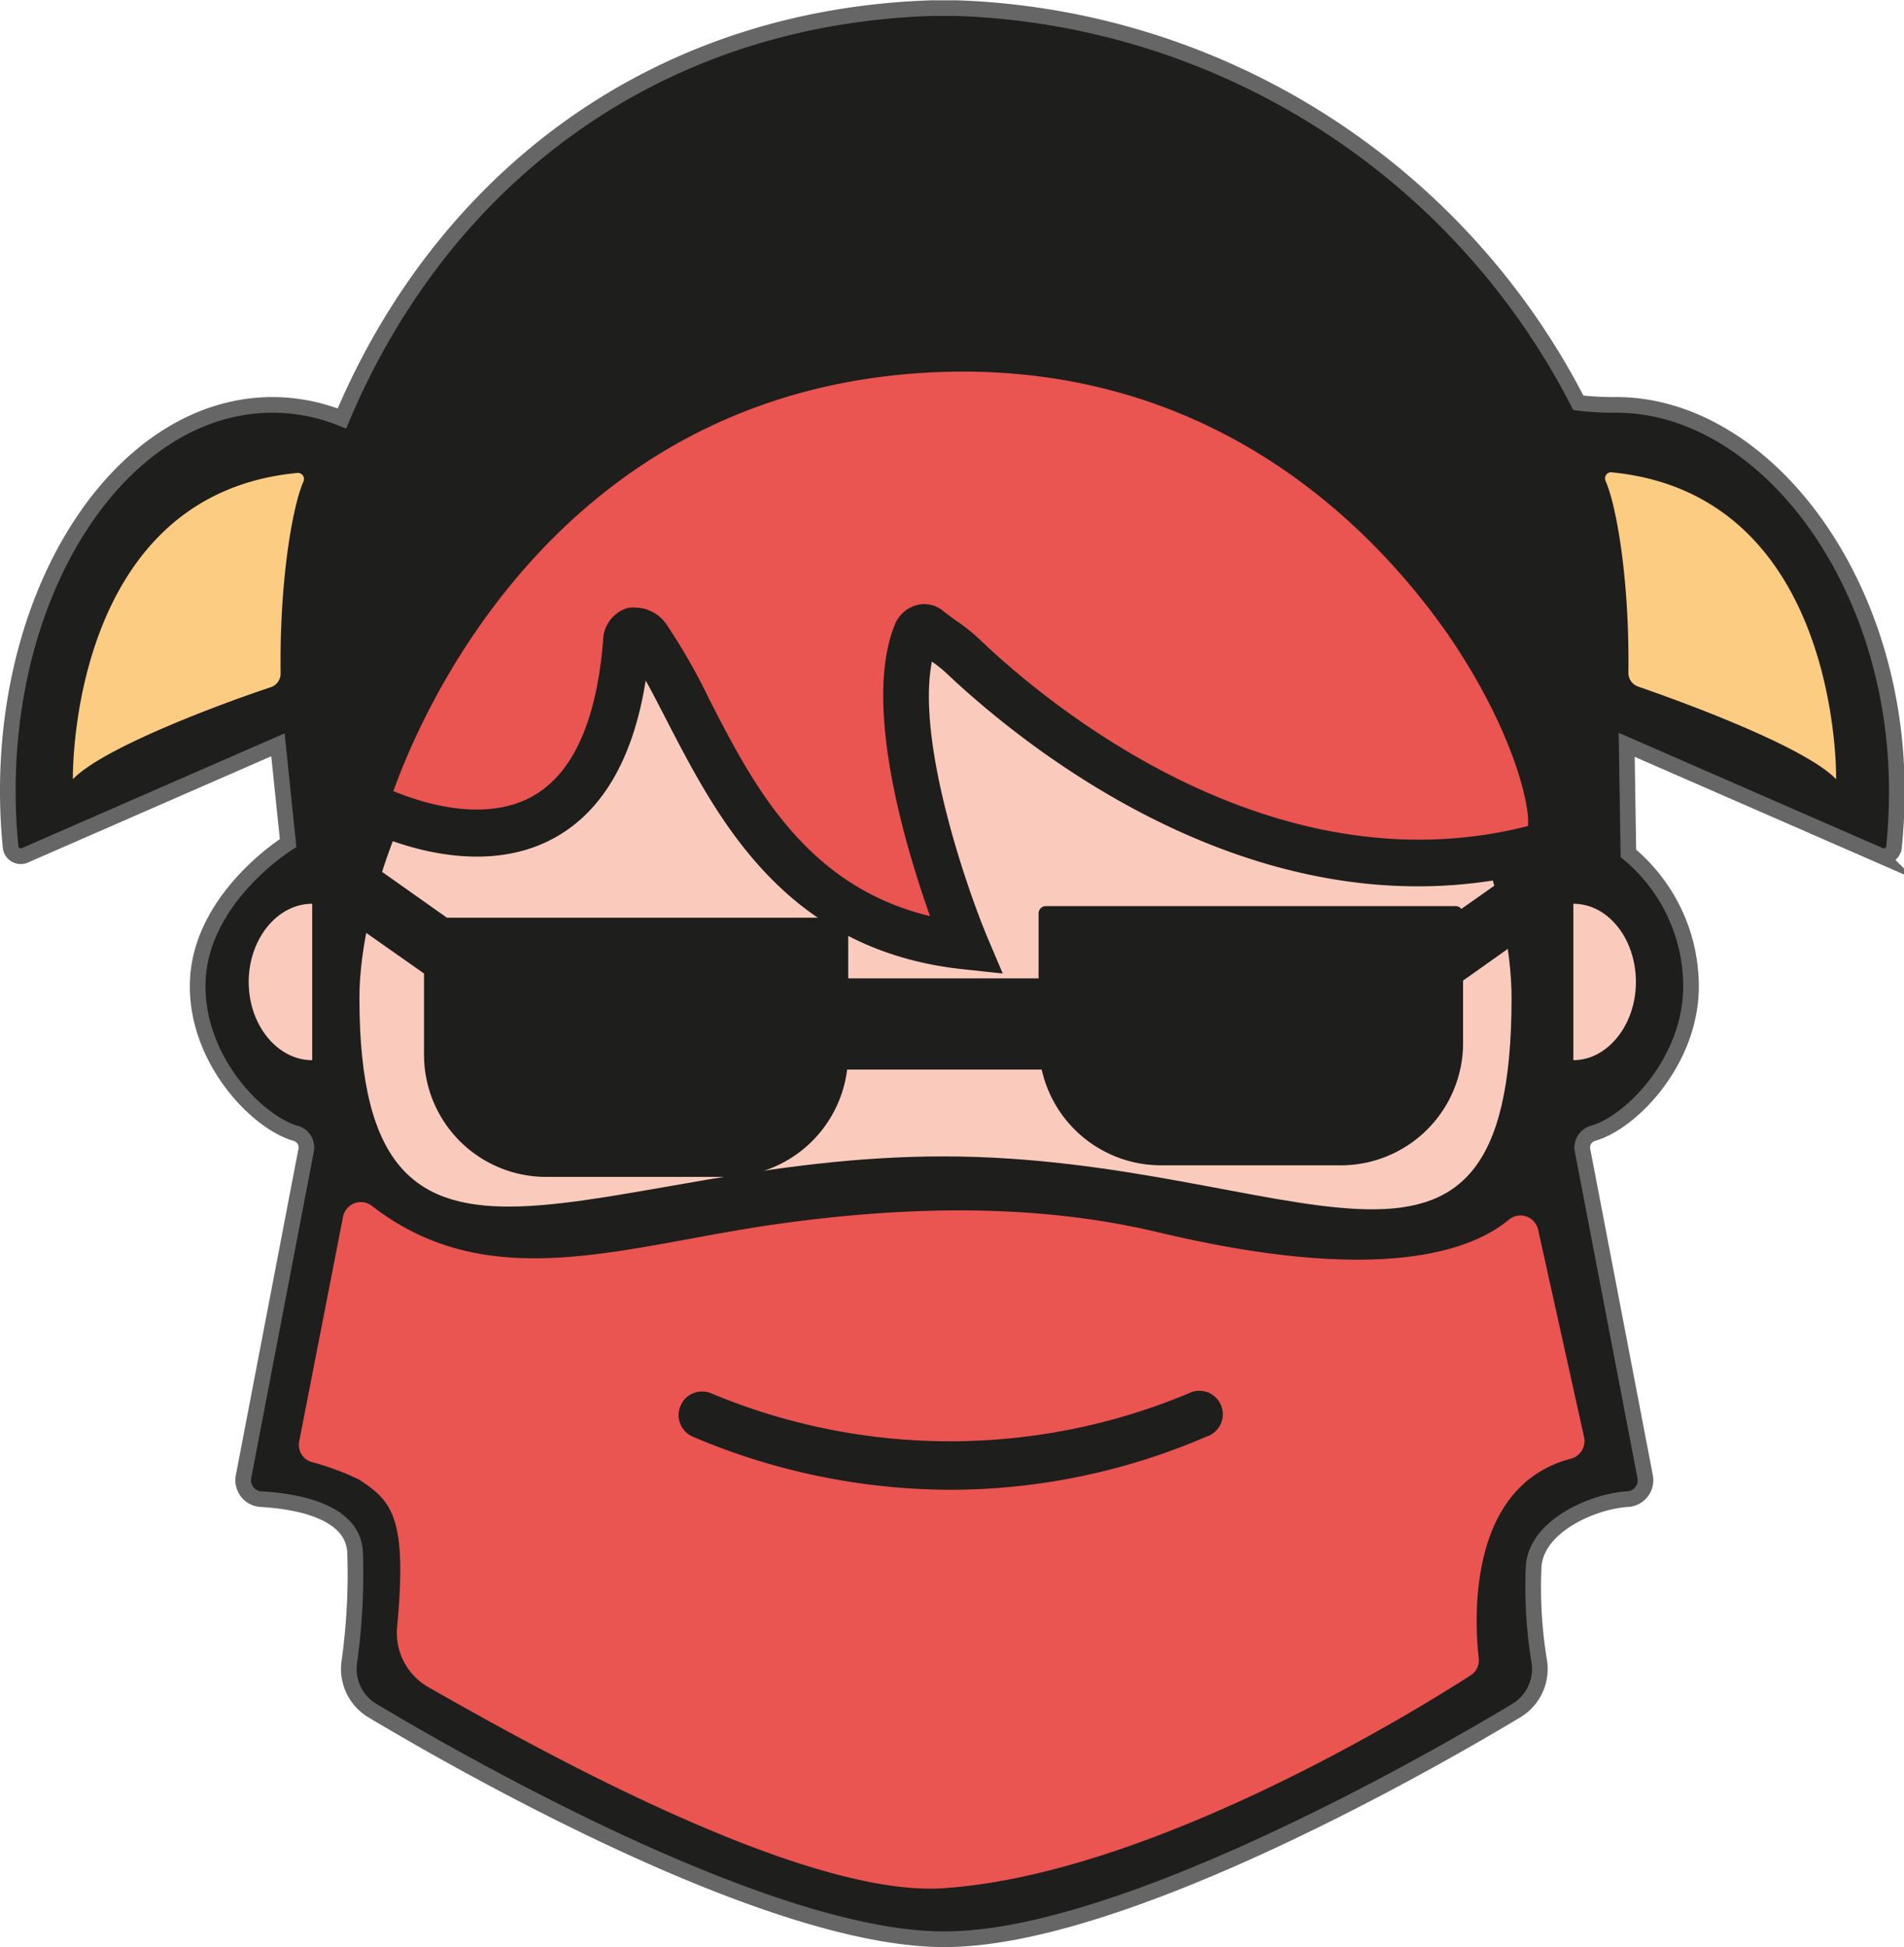 <svg xmlns="http://www.w3.org/2000/svg" viewBox="0 0 121.73 124.46"><path d="M63.55,125.73c11.14,0,30.52-11,36.51-14.6a3.11,3.11,0,0,0,1.5-3.1,29.1,29.1,0,0,1-.37-6.07c.12-2.66,3.86-4.24,6-4.36a1.21,1.21,0,0,0,1.13-1.44l-4-20.85a.94.94,0,0,1,.65-1.09c2.52-.71,6.41-4.77,6.28-9.64a11.05,11.05,0,0,0-4-8.26l-.11-6.94,16.19,7.07a.65.65,0,0,0,.9-.52,35.62,35.62,0,0,0,.18-3.61c0-13.62-8.58-24.67-17.94-24.67a18.55,18.55,0,0,1-2.42-.13A46.46,46.46,0,0,0,64.33,2.29l-.83,0-.83,0C44.59,2.9,31.3,13.55,25,28.52a11.92,11.92,0,0,0-4.42-.87c-9.36,0-16.94,11.05-16.94,24.67a35.62,35.62,0,0,0,.18,3.61.65.65,0,0,0,.9.52l16.19-7.07.65,6.28s-5.63,3.48-5.78,8.92c-.13,4.87,3.76,8.93,6.28,9.64a.94.94,0,0,1,.65,1.09l-4,20.85a1.21,1.21,0,0,0,1.13,1.44c2.1.12,5.84.7,6,3.36a40.34,40.34,0,0,1-.37,7.07,3.11,3.11,0,0,0,1.5,3.1c6,3.58,25.37,14.6,36.51,14.6Z" transform="translate(-3.14 -1.77)" style="fill:#1e1e1c;stroke:#666;stroke-miterlimit:10"/><path d="M99.78,65.58c0,22.45-14,10.11-36.33,10.11S26.12,87.58,26.12,65.58c0-12.95,15.06-38.45,37.33-38.45S99.78,52.63,99.78,65.58Z" transform="translate(-3.14 -1.77)" style="fill:#facbbd"/><path d="M44.52,42.61C48.41,48,51.19,60.8,64.9,62.25c0,0-5.71-13.71-3.21-19.94.14-.35.46-.56.76-.33.89.72,1.47,1,2.31,1.8,4.35,4.15,19.37,16.87,36.8,12.13,3.82-1-7.9-32.44-37.56-31.88S26.45,53.14,26.45,53.14s15.22,8.4,16.74-10.26C43.27,42,44,41.86,44.52,42.61Z" transform="translate(-3.14 -1.77)" style="fill:#ea5451"/><path d="M67.25,64l-2.51-.27C53.32,62.53,49,54.06,45.79,47.87c-.47-.91-.92-1.8-1.37-2.6-.79,5-2.78,8.42-5.91,10.1-5.57,3-12.49-.76-12.78-.92l-1-.57L25,52.74c.08-.3,8.53-29.64,39-30.21C89.09,22,102.35,43.86,103.66,53c.47,3.24-.87,4.11-1.7,4.33C83.8,62.3,68.1,49,63.72,44.87a8.37,8.37,0,0,0-1-.81c-1,5.06,2.14,14.24,3.54,17.61ZM43.78,40.61a2.44,2.44,0,0,1,2,1.12h0a38.22,38.22,0,0,1,2.72,4.77c2.75,5.36,6.12,11.92,14.1,13.83-1.56-4.39-4.3-13.49-2.27-18.58a2.11,2.11,0,0,1,1.42-1.3,1.88,1.88,0,0,1,1.67.36c.32.26.59.45.86.64a11.78,11.78,0,0,1,1.55,1.25c4.06,3.87,18.5,16.09,35,11.87.15-1.35-1-6.24-5.1-12.22C91.25,35.93,81.26,25.24,64,25.53,39.24,26,30.18,47.05,28.29,52.34c1.88.78,5.78,2,8.81.38,2.63-1.42,4.17-4.77,4.6-10a2.21,2.21,0,0,1,1.54-2.08A2,2,0,0,1,43.78,40.61Z" transform="translate(-3.14 -1.77)" style="fill:#1e1e1c"/><path d="M23.1,59.54c-2.24,0-4.06,2.26-4.06,5s1.82,5,4.06,5Z" transform="translate(-3.14 -1.77)" style="fill:#facbbd"/><path d="M103.73,59.54c2.24,0,4,2.26,4,5s-1.81,5-4,5Z" transform="translate(-3.14 -1.77)" style="fill:#facbbd"/><path d="M106.24,57.68l-2.18-3.09-7.49,5.28a.47.47,0,0,0-.35-.18H70a.47.47,0,0,0-.46.46v4.16H57.37V60.88a.46.46,0,0,0-.46-.45H31.71l-6.85-4.84-2.18,3.09L30.25,64v5.14A7.81,7.81,0,0,0,38.06,77H49.55a7.82,7.82,0,0,0,7.75-6.86H69.74a7.82,7.82,0,0,0,7.63,6.12H88.86a7.82,7.82,0,0,0,7.82-7.81v-4Z" transform="translate(-3.14 -1.77)" style="fill:#1e1e1c"/><path d="M104.42,93.65l-2.94-13.27a1.16,1.16,0,0,0-1.87-.65c-2.25,1.89-8,4.24-22.38.82-6.24-1.49-14-2-24.45-.53C43,81.41,34.47,84.69,26.94,78.87a1.16,1.16,0,0,0-1.87.68L22.27,93.9a1.14,1.14,0,0,0,.81,1.33,17.23,17.23,0,0,1,3,1.11c2.14,1.38,3.1,2.45,2.45,9.42a4,4,0,0,0,2,3.86c6.35,3.61,23.78,13.46,32.92,12.85,13.31-.89,30.27-11.39,33.7-13.6a1.13,1.13,0,0,0,.53-1.1c-.28-2.51-.71-11,5.87-12.75A1.17,1.17,0,0,0,104.42,93.65Zm-24.1-.07A41.36,41.36,0,0,1,63.94,97,42.18,42.18,0,0,1,47.42,93.6a1.5,1.5,0,0,1-.71-2.09l0,.07,0-.08a1.5,1.5,0,0,1,1.91-.66,39.55,39.55,0,0,0,30.51,0,1.5,1.5,0,1,1,1.18,2.75Z" transform="translate(-3.14 -1.77)" style="fill:#ea5451"/><path d="M7.8,51.58S7.46,33.38,22.17,32a.39.39,0,0,1,.37.55c-.71,1.62-1.53,6.36-1.46,12.22a.93.93,0,0,1-.6.92C18.13,46.46,9.86,49.43,7.8,51.58Z" transform="translate(-3.14 -1.77)" style="fill:#fccc82"/><path d="M120.53,51.58s.34-18.2-14.37-19.62a.39.39,0,0,0-.37.55c.71,1.62,1.53,6.36,1.46,12.22a.93.93,0,0,0,.6.92C110.2,46.46,118.47,49.43,120.53,51.58Z" transform="translate(-3.14 -1.77)" style="fill:#fccc82"/></svg>